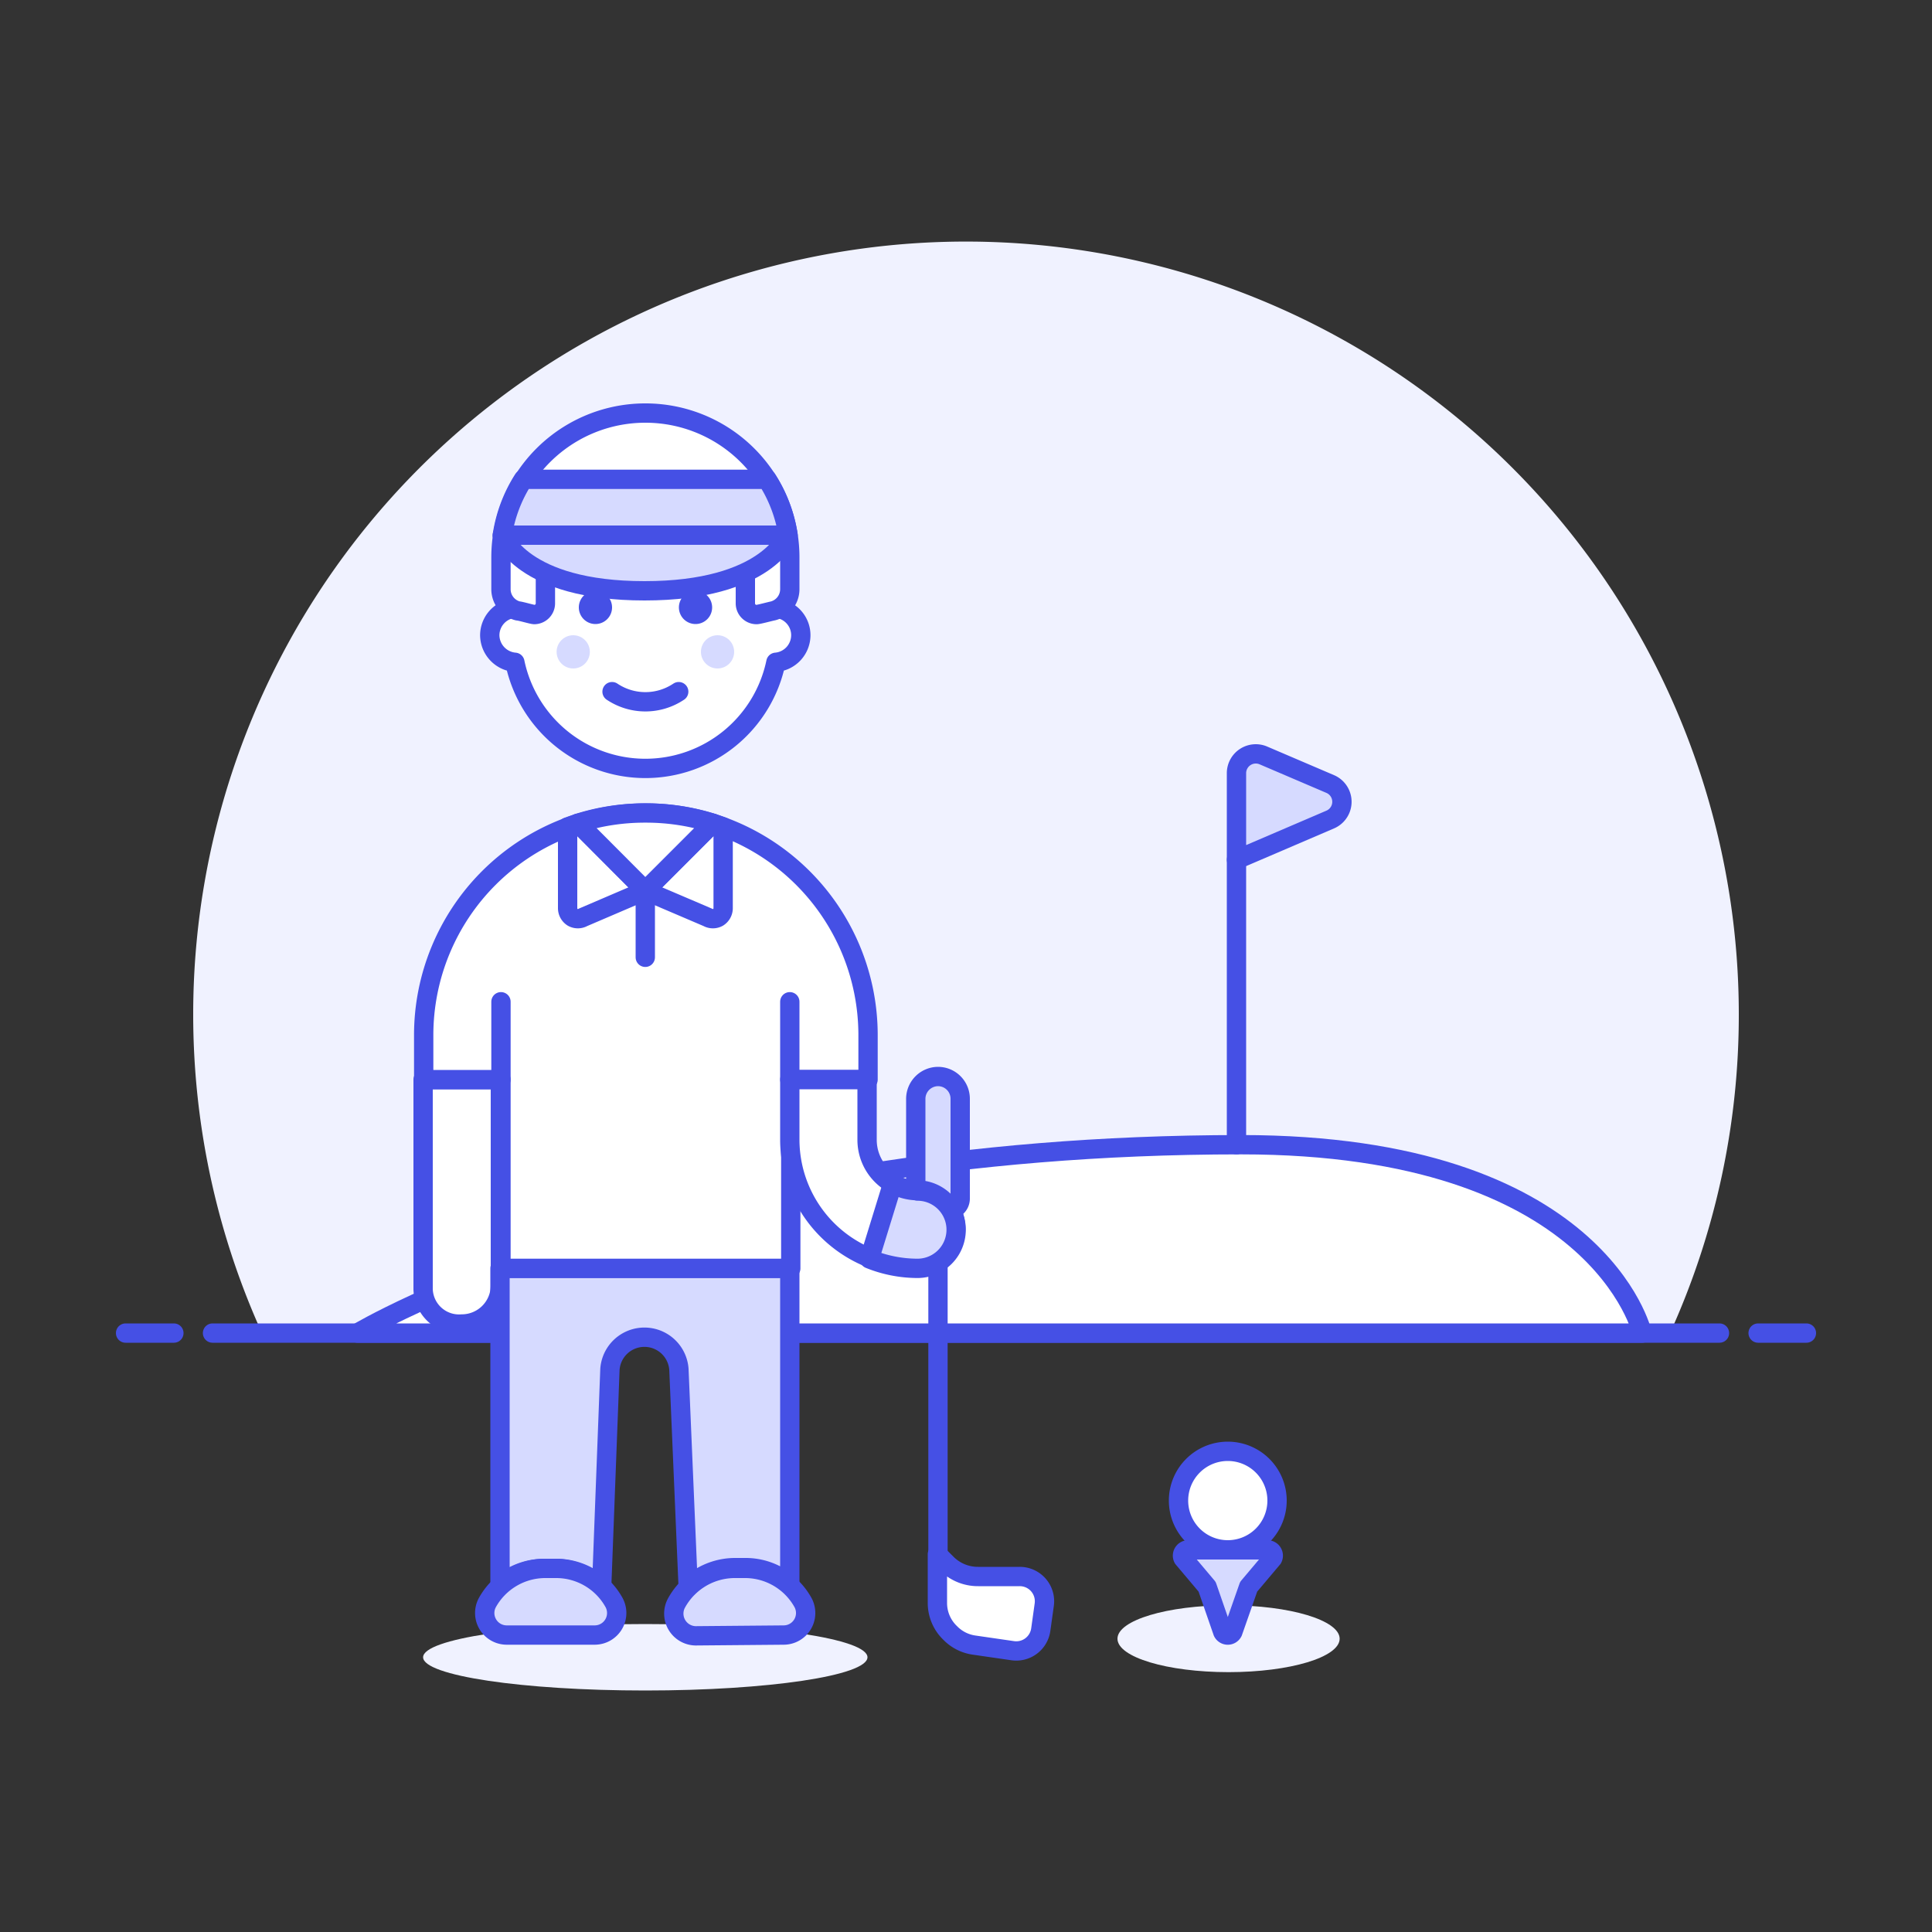 <svg id="Layer_1" data-name="Layer 1" xmlns="http://www.w3.org/2000/svg" viewBox="0 0 100 100"><rect x="0" y="0" width="100" height="100" fill="#333333" stroke="none"/><defs><style>.cls-1{fill:#f0f2ff;}.cls-2{fill:none;}.cls-2,.cls-3,.cls-4{stroke:#4550e5;stroke-linecap:round;stroke-linejoin:round;}.cls-3,.cls-5{fill:#fff;}.cls-4,.cls-7{fill:#d6daff;}.cls-6{fill:#4550e5;}</style></defs><title>golfer-male</title><path class="cls-1" d="M90,52.5A40,40,0,1,0,13.56,69H86.44A39.85,39.85,0,0,0,90,52.5Z"/><line class="cls-2" x1="11" y1="69" x2="89" y2="69"/><line class="cls-2" x1="6.5" y1="69" x2="9" y2="69"/><line class="cls-2" x1="91" y1="69" x2="93.5" y2="69"/><ellipse class="cls-1" cx="63.59" cy="84.82" rx="5.75" ry="1.73"/><path class="cls-3" d="M18.5,69s16.25-9.75,45.75-9.75C82.75,59.25,85,69,85,69Z"/><line class="cls-2" x1="64" y1="59.25" x2="64" y2="44.5"/><path class="cls-4" d="M64,40V44.5l4.85-2.08a1,1,0,0,0,0-1.84L65.39,39.1A1,1,0,0,0,64,40Z"/><path class="cls-3" d="M66.1,77.67a2.55,2.55,0,1,1-2.55-2.55A2.55,2.55,0,0,1,66.1,77.67Z"/><path class="cls-4" d="M61.5,80.22h4.1a.3.3,0,0,1,.27.44l-1.24,1.47-.82,2.34a.29.29,0,0,1-.52,0l-.81-2.34-1.24-1.47A.3.3,0,0,1,61.5,80.22Z"/><ellipse class="cls-1" cx="33.4" cy="85.78" rx="11.5" ry="1.72"/><path class="cls-3" d="M21.9,66.72a1.86,1.86,0,0,0,2,1.81,2,2,0,0,0,2-2V55.88h-4Z"/><path class="cls-5" d="M35.6,82.15a3.45,3.45,0,0,1,2.41-1h.57a3.47,3.47,0,0,1,2.3.87V65.65h-15v16.4a3.45,3.45,0,0,1,2.3-.87h.57a3.47,3.47,0,0,1,2.41,1l.41-11.33a1.79,1.79,0,0,1,3.57,0Z"/><path class="cls-4" d="M40.57,84.63a1.14,1.14,0,0,0,1-1.67,3.43,3.43,0,0,0-3-1.78H38A3.45,3.45,0,0,0,35,83a1.15,1.15,0,0,0,1,1.67Z"/><path class="cls-4" d="M35.62,82.14a3.46,3.46,0,0,1,2.39-1h.57a3.41,3.41,0,0,1,2.3.88V65.65h-15V82.06a3.41,3.41,0,0,1,2.3-.88h.57a3.46,3.46,0,0,1,2.39,1l.43-11.31a1.79,1.79,0,0,1,3.57,0Z"/><path class="cls-4" d="M30.79,84.63a1.14,1.14,0,0,0,1-1.67,3.42,3.42,0,0,0-3-1.78h-.57a3.43,3.43,0,0,0-3,1.78,1.14,1.14,0,0,0,1,1.67Z"/><path class="cls-5" d="M25.93,65.65h15V55.88h4v-2.3a11.5,11.5,0,0,0-23,0v2.3h4Z"/><path class="cls-2" d="M25.93,65.65h15V55.88h4v-2.3a11.5,11.5,0,0,0-23,0v2.3h4Z"/><line class="cls-2" x1="25.93" y1="55.88" x2="25.93" y2="51.85"/><line class="cls-2" x1="40.88" y1="55.88" x2="40.88" y2="51.85"/><line class="cls-2" x1="48.55" y1="80.45" x2="48.55" y2="62.62"/><path class="cls-4" d="M48.55,55.72h0a1.16,1.16,0,0,0-1.15,1.15v5.18a.58.58,0,0,0,.58.57h1.15a.58.58,0,0,0,.57-.57V56.87A1.15,1.15,0,0,0,48.55,55.72Z"/><path class="cls-3" d="M40.88,55.88h4V59a2.59,2.59,0,0,0,2.59,2.59h0a2,2,0,0,1,2,2h0a2,2,0,0,1-2,2h0A6.61,6.61,0,0,1,40.88,59Z"/><path class="cls-4" d="M47.49,61.63a2.58,2.58,0,0,1-1.29-.36L45,65.16a6.66,6.66,0,0,0,2.49.49,2,2,0,0,0,0-4Z"/><path class="cls-3" d="M49.19,84.53h0a2.14,2.14,0,0,0,1.23.62l2,.29a1.28,1.28,0,0,0,1.45-1.09l.18-1.29a1.28,1.28,0,0,0-1.27-1.46H50.64A2.28,2.28,0,0,1,49,80.93l-.48-.48V83A2.15,2.15,0,0,0,49.19,84.53Z"/><path class="cls-3" d="M29.38,47a.56.56,0,0,0,.26.48.55.55,0,0,0,.54,0L33.4,46.1l-3.48-3.49-.54.19Z"/><path class="cls-3" d="M37.43,47a.56.56,0,0,1-.26.48.55.55,0,0,1-.54,0L33.4,46.1l3.49-3.49.54.19Z"/><line class="cls-2" x1="33.4" y1="49.55" x2="33.4" y2="46.1"/><path class="cls-3" d="M33.4,42.08a11.46,11.46,0,0,0-3.48.53L33.4,46.1l3.49-3.49A11.48,11.48,0,0,0,33.4,42.08Z"/><path class="cls-3" d="M41.45,32.88A1.4,1.4,0,0,0,40.3,31.5v-.92a6.9,6.9,0,1,0-13.8,0v.92a1.41,1.41,0,0,0-1.15,1.38,1.42,1.42,0,0,0,1.3,1.4,6.9,6.9,0,0,0,13.51,0A1.41,1.41,0,0,0,41.45,32.88Z"/><path class="cls-6" d="M30.82,30.58a.86.86,0,1,0,.86.86.86.86,0,0,0-.86-.86Z"/><path class="cls-6" d="M36,30.58a.86.86,0,1,0,.86.86.86.86,0,0,0-.86-.86Z"/><circle class="cls-7" cx="29.67" cy="33.74" r="0.86"/><circle class="cls-7" cx="37.14" cy="33.74" r="0.86"/><path class="cls-2" d="M31.68,35.8a3.1,3.1,0,0,0,3.45,0"/><path class="cls-5" d="M33.41,21.38a7.47,7.47,0,0,0-7.48,7.47V30.5a1.16,1.16,0,0,0,.87,1.12c.12,0,.75.19.86.19a.58.58,0,0,0,.57-.57V28.92c0-1.08.66-2.71,1.74-2.71a1.3,1.3,0,0,1,.66.19,5.64,5.64,0,0,0,5.55,0,1.32,1.32,0,0,1,.66-.19c1.08,0,1.74,1.63,1.74,2.71v2.32a.58.58,0,0,0,.58.57c.11,0,.73-.17.85-.19a1.16,1.16,0,0,0,.87-1.12V28.85A7.47,7.47,0,0,0,33.41,21.38Z"/><path class="cls-2" d="M33.41,21.38a7.47,7.47,0,0,0-7.48,7.47V30.5a1.16,1.16,0,0,0,.87,1.12c.12,0,.75.19.86.19a.58.58,0,0,0,.57-.57V28.92c0-1.08.66-2.71,1.74-2.71a1.3,1.3,0,0,1,.66.19,5.64,5.64,0,0,0,5.55,0,1.32,1.32,0,0,1,.66-.19c1.08,0,1.74,1.63,1.74,2.71v2.32a.58.58,0,0,0,.58.57c.11,0,.73-.17.85-.19a1.16,1.16,0,0,0,.87-1.12V28.85A7.47,7.47,0,0,0,33.41,21.38Z"/><path class="cls-4" d="M40.79,27.7H26a7.44,7.44,0,0,1,1.09-2.89H39.7A7.44,7.44,0,0,1,40.79,27.7Z"/><path class="cls-4" d="M26,27.7s1,2.88,7.36,2.88,7.41-2.88,7.41-2.88Z"/></svg>